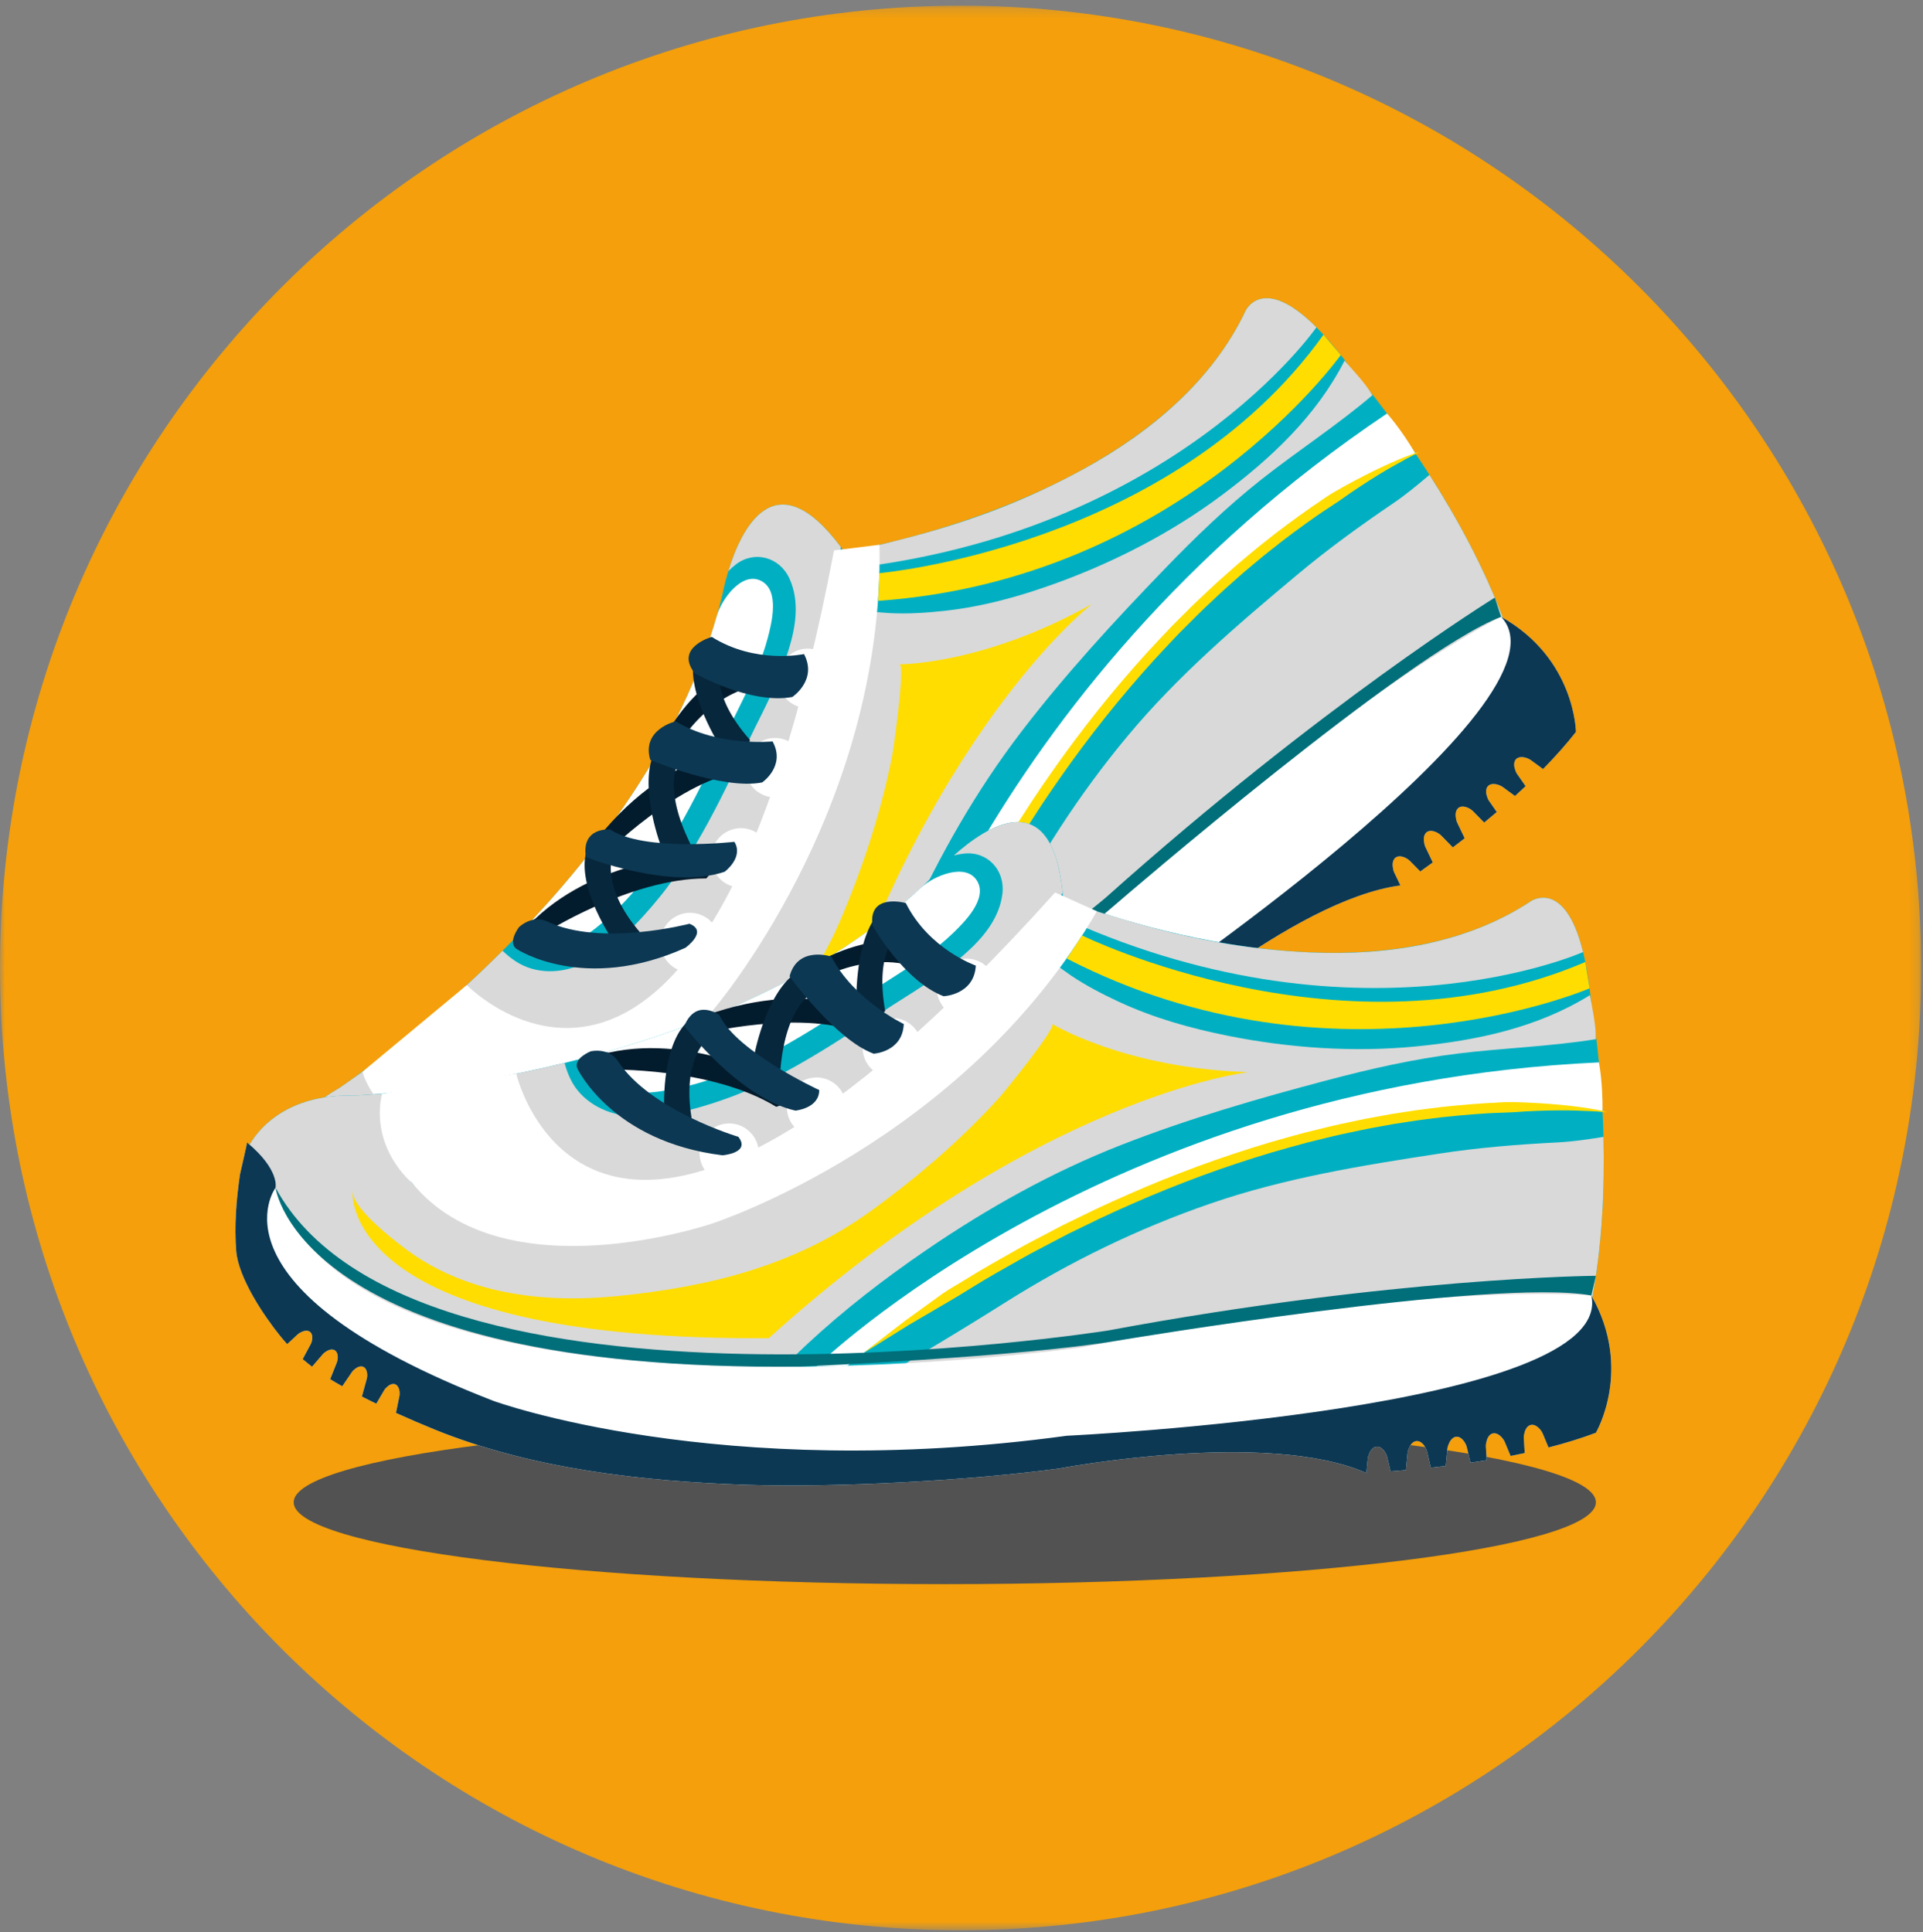 <svg xmlns="http://www.w3.org/2000/svg" xmlns:xlink="http://www.w3.org/1999/xlink" width="205" height="206" viewBox="0 0 205 206">
    <rect x="0" y="0" width="205" height="206" fill="#808080" stroke="none"/>
    <defs>
        <path id="prefix__a" d="M0 0.198L204.802 0.198 204.802 205.399 0 205.399z"/>
    </defs>
    <g fill="none" fill-rule="evenodd">
        <g transform="translate(0 .402)">
            <mask id="prefix__b" fill="#fff">
                <use xlink:href="#prefix__a"/>
            </mask>
            <path fill="#F49F0B" d="M204.802 102.799c0 56.665-45.846 102.6-102.4 102.6C45.845 205.4 0 159.465 0 102.8 0 46.134 45.846.199 102.401.199s102.401 45.935 102.401 102.6" mask="url(#prefix__b)"/>
        </g>
        <path fill="#525252" d="M170.13 160.172c0 4.818-31.077 8.724-69.412 8.724-38.334 0-69.41-3.906-69.41-8.724s31.076-8.724 69.41-8.724c38.335 0 69.412 3.906 69.412 8.724"/>
        <path fill="#00B0C2" d="M33.598 135.799c38.836.73 80.393-34.146 80.393-34.146 20.329-21.408 46.43-35.23 46.43-35.23-5.474-14.825-16.436-27.194-16.436-27.194-8.667-11.718-11.207-6.079-11.207-6.079-9.703 20.523-42.766 25.685-42.766 25.685-9.708-13.563-12.997 4.558-12.997 4.558-7.207 30.28-40.858 52.619-40.858 52.619-7.779 4.427-6.76 10.834-6.76 10.834s2.124 6.993 4.201 8.953"/>
        <path fill="#FFF" d="M63.62 98.863c5.272-4.197 8.676-10.14 11.613-16.099 1.337-2.713 2.622-5.452 3.962-8.164 1.044-2.115 2.047-4.288 2.65-6.577.421-1.6 1.28-5.006-.654-6.063-2.09-1.143-4.285 1.981-4.764 3.664-3.817 13.453-12.689 25.22-21.14 33.996.482.46 1.031.843 1.662 1.105 2.422 1.008 4.805-.373 6.672-1.862"/>
        <path fill="#D9D9D9" d="M49.379 109.807c1.433.75 2.857 1.516 4.406 2.006 3.407 1.077 6.822 1.118 10.029-.609 6.722-3.62 11.374-10.323 14.876-16.93 1.932-3.648 4.245-7.428 5.485-11.381 1.114-3.553 1.296-7.306 2.34-10.876 1.046-3.574 2.571-7.066 2.863-10.819.072-.928.172-1.903.246-2.892-7.095-9.463-10.66-1.763-11.984 2.597.253-.258.52-.503.81-.727 1.983-1.523 4.67-.789 5.718 1.522 1.094 2.411.668 5.135-.1 7.588-.77 2.466-1.836 4.821-2.997 7.126-1.665 3.304-3.162 6.693-4.883 9.97-1.714 3.268-3.6 6.48-5.939 9.346-2.192 2.684-4.876 5.505-8.052 7.005-2.251 1.062-5.029 1.185-7.18-.211-.53-.343-1.008-.731-1.444-1.155-2.56 2.557-5.044 4.825-7.298 6.768.996.619 2.062 1.127 3.104 1.672"/>
        <path fill="#031C2D" d="M57.867 99.592s9.272-5.96 17.425-5.934c0 0 1.48-1.368-.512-2.588 0 0-10.778.272-17.72 6.885 0 0-3.175 1.692.807 1.637M64.857 90.752s9.207-9.134 16.278-8.605c0 0 1.247-1.585-.911-2.476 0 0-8.563-.163-16.42 9.591 0 0-2.87 2.169 1.053 1.49M71.98 79.923s3.738-6.984 10.498-6.983c0 0 1.248-1.584-.91-2.476 0 0-5.95-.21-10.642 7.97 0 0-2.87 2.17 1.054 1.49"/>
        <path fill="#D9D9D9" d="M143.34 38.448c-3.008 5.902-7.845 10.43-13.143 14.384-5.286 3.945-11.402 7.093-17.592 9.342-3.853 1.401-7.778 2.495-11.859 2.947-1.934.215-3.885.345-5.831.252-.554-.026-5.331-.358-5.36-1.007.05 1.139.058 2.279.013 3.412-.338 8.379-2.387 16.955-5.932 24.546-2.768 5.924-6.024 11.642-10.263 16.644-4.189 4.944-9.457 9.539-15.79 11.388-5.476 1.599-13.208 1.608-17.193-3.194-.748-.901-1.332-1.868-1.774-2.876-1.552 1.112-2.459 1.726-2.459 1.726-7.78 4.427-6.76 10.833-6.76 10.833s2.124 6.994 4.2 8.953c20.158.38 41.049-8.835 56.481-17.785.329-1.502.713-2.992 1.133-4.471 1.473-5.175 3.438-10.236 5.664-15.13 3.275-7.2 7.161-14.063 11.968-20.35 4.693-6.138 9.934-11.829 15.295-17.383 3.25-3.37 6.648-6.65 10.324-9.554 3.892-3.071 8.067-5.771 11.846-8.99-.786-1.32-1.977-2.547-2.968-3.687"/>
        <path fill="#D9D9D9" d="M89.882 60.68c-.585.061-.633-1.068-.935-1.922 2.506.001 4.729-.635 7.138-1.247 7.075-1.797 13.274-4.124 19.454-7.514 7.087-3.89 13.718-9.4 17.239-16.847 0 0 1.805-4.004 7.558 1.75 0 0-15.28 22.06-50.454 25.78M148.512 53.666c-3.514 2.384-6.937 4.86-10.197 7.59-6.41 5.363-12.754 10.78-18.118 17.23-5.206 6.257-9.6 13.076-13.241 20.355-1.486 2.97-2.992 5.892-4.553 8.819-.668 1.252-1.318 2.523-1.86 3.837 8.326-5.546 13.448-9.844 13.448-9.844 20.329-21.408 46.43-35.23 46.43-35.23-2.16-5.851-5.176-11.318-8.034-15.794-1.254 1.065-2.517 2.115-3.875 3.037"/>
        <path fill="#FFF" d="M160.024 65.765s-15.05 7.144-43.676 32.973c0 0-60.085 49.052-82.248 30.002 0 0-.572-1.877-5.1-2.553.062.009 1.05 3.136 1.127 3.315 1.054 2.488 2.288 4.982 3.87 7.178 1.683 2.337 6.09 4.383 8.727 5.332.35.126.702.24 1.055.344l.427-1.486c.048-.169.165-.35.266-.491.201-.28.541-.521.892-.352.342.166.548.68.568 1.042l.09 1.8c.422.07.846.125 1.27.171l.294-1.753c.029-.172.123-.367.208-.518.169-.3.478-.58.846-.45.36.124.622.611.684.969l.311 1.889c.496.005.992-.002 1.488-.024l.1-1.846c.01-.174.084-.379.15-.537.136-.32.412-.63.791-.543.371.085.687.54.787.889l.534 1.891c.566-.043 1.135-.09 1.703-.145l-.024-1.676c-.003-.175.055-.383.113-.547.112-.326.366-.656.75-.595.376.058.722.49.847.831 0 .003.371 1.037.622 1.737 1.5-.18 2.995-.39 4.459-.627 11.046-1.788 21.733-6.75 31.415-12.18 8.33-4.674 20.191-12.784 27.617-18.783 0 0 16.768-15.108 28.302-16.62l-.669-1.397c-.09-.188-.131-.445-.152-.652-.041-.41.07-.898.519-1.026.438-.125 1.03.171 1.336.48.002 0 .549.558 1.085 1.104.446-.319.887-.64 1.329-.963l-.793-1.657c-.09-.189-.132-.445-.152-.65-.042-.412.07-.899.518-1.027.439-.125 1.031.17 1.338.48l1.23 1.252c.423-.323.844-.648 1.26-.973l-.802-1.677c-.09-.188-.132-.446-.153-.652-.042-.41.071-.897.52-1.025.437-.126 1.03.17 1.336.479l1.18 1.201c.454-.373.9-.749 1.342-1.125l-.83-1.192c-.12-.17-.202-.417-.256-.617-.107-.4-.074-.898.346-1.098.413-.194 1.045.002 1.397.256l1.288.944c.384-.349.757-.697 1.128-1.048l-.912-1.307c-.119-.171-.2-.418-.255-.618-.107-.4-.075-.898.347-1.097.412-.194 1.044.001 1.396.256.001.002.658.482 1.286.942 1.29-1.317 2.47-2.64 3.504-3.958 0 0-.07-7.852-7.976-12.272"/>
        <path fill="#0C3853" d="M160.024 65.765C167.93 70.185 168 78.037 168 78.037c-1.034 1.318-2.214 2.641-3.504 3.958-.628-.46-1.285-.94-1.286-.942-.352-.255-.984-.45-1.396-.256-.422.199-.454.697-.347 1.097.054.2.136.447.255.618l.912 1.307c-.37.351-.744.7-1.128 1.048l-1.288-.944c-.352-.254-.984-.45-1.397-.256-.42.2-.453.698-.346 1.098.054.2.136.447.256.617l.83 1.192c-.441.376-.888.752-1.342 1.125l-1.18-1.201c-.305-.309-.899-.605-1.336-.479-.449.128-.562.615-.52 1.025.021.206.063.464.153.652l.802 1.677c-.416.325-.837.65-1.26.973l-1.23-1.253c-.307-.31-.9-.604-1.338-.479-.448.128-.56.615-.518 1.026.02.206.062.462.152.651l.793 1.657c-.442.323-.883.644-1.33.963l-1.084-1.104c-.305-.309-.898-.605-1.336-.48-.449.128-.56.616-.519 1.026.02.207.062.464.152.652l.669 1.397c-11.534 1.512-28.302 16.62-28.302 16.62-7.426 5.999-19.288 14.11-27.617 18.782-9.682 5.432-20.369 10.393-31.415 12.181-1.464.237-2.959.446-4.46.627-.25-.7-.621-1.734-.621-1.737-.125-.341-.47-.773-.846-.831-.385-.061-.64.269-.751.595-.058.164-.116.372-.113.547l.024 1.676c-.568.055-1.137.102-1.703.145l-.534-1.891c-.1-.35-.416-.804-.787-.889-.38-.086-.655.224-.79.543-.067.158-.14.363-.15.537l-.1 1.846c-.497.022-.993.029-1.489.024l-.311-1.889c-.062-.358-.325-.845-.684-.97-.368-.129-.677.15-.846.451-.085.15-.18.346-.208.518l-.293 1.753c-.425-.046-.85-.101-1.27-.172l-.09-1.799c-.021-.362-.227-.876-.569-1.042-.35-.169-.69.072-.892.352-.101.14-.218.322-.265.49l-.428 1.487c-.353-.104-.705-.218-1.055-.344-2.637-.949-7.044-2.995-8.727-5.332-1.582-2.196-2.816-4.69-3.87-7.178-.076-.18-1.065-3.306-1.128-3.315 4.529.676 5.1 2.553 5.1 2.553s-1.269 13.22 31.638 7.38c0 0 25.017-4.915 54.194-28.545 0 0 48.672-32.754 40.093-41.81"/>
        <path fill="#FFF" d="M93.275 115.103s10.691-41.544 54.59-71.015c0 0 1.41 1.528 3.018 4.25 0 0-36.933 16.053-54.815 64.98l-2.793 1.785zM38.616 114.286c1.978 5.693 7.669 6.455 7.669 6.455 14.515 5.176 29.607-12.9 29.607-12.9s18.39-21.272 17.867-49.759l-4.85.598c-13.721 72.446-39.145 46.346-39.145 46.346"/>
        <path fill="#FFF" d="M88.816 70.684c.904 1.497.426 3.445-1.067 4.352-1.494.906-3.44.428-4.344-1.069-.904-1.496-.426-3.446 1.068-4.351 1.494-.907 3.438-.428 4.343 1.068"/>
        <path fill="#07273C" d="M65.351 100.293s-3.69-5.342-2.925-9.164c0 0 1.054-1.333 2.806.363 0 0-1.041 3.19 2.96 7.866 0 0-.42 2.11-2.84.935"/>
        <path fill="#FFF" d="M76.266 98.847c.904 1.496.426 3.445-1.067 4.351-1.493.907-3.438.427-4.342-1.07-.905-1.495-.427-3.444 1.065-4.35 1.494-.906 3.44-.428 4.344 1.069"/>
        <path fill="#0C3853" d="M55.092 101.194s7.163 4.722 17.97-.14c0 0 2.488-1.774.433-2.565 0 0-9.437 2.478-15.146-.236 0 0-1.385-.804-3.006.576 0 0-1.303 1.685-.25 2.365"/>
        <path fill="#07273C" d="M70.493 90.296s-2.213-5.772-.978-9.47c0 0 1.235-1.359 2.762.542 0 0-1.628 2.608 1.316 8.594 0 0-.845 1.803-3.1.334M77.042 80.02s-3.393-5.126-3.164-9.018c0 0 .75-1.828 2.992-.073 0 0-1.325 2.95 3.078 7.958 0 0-.347 1.96-2.906 1.133"/>
        <path fill="#0C3853" d="M84.46 74.312s2.718-1.801 1.25-4.577c0 0-5.159 1.117-9.832-1.83 0 0-4.018 1.125-1.8 3.89 0 0 5.884 3.335 10.381 2.517"/>
        <path fill="#FFF" d="M81.691 89.821c.905 1.497.428 3.445-1.066 4.352-1.494.906-3.438.427-4.343-1.07-.904-1.496-.427-3.444 1.067-4.35 1.494-.906 3.438-.428 4.342 1.068"/>
        <path fill="#0C3853" d="M77.255 92.941s2.05-1.515 1.035-3.188c0 0-9.656 1.096-13.236-1.315 0 0-3.097-.306-2.596 2.943 0 0 9.002 3.54 14.797 1.56"/>
        <path fill="#FFF" d="M85.327 80.21c.904 1.495.427 3.442-1.066 4.35-1.494.905-3.438.427-4.342-1.07-.905-1.497-.427-3.444 1.066-4.35 1.494-.906 3.437-.428 4.342 1.07"/>
        <path fill="#0C3853" d="M81.252 83.421s2.549-1.748 1.109-4.37c0 0-5.84.601-10.325-2.145 0 0-3.68.847-2.714 4.117 0 0 7.675 3.234 11.93 2.398"/>
        <path fill="#FD0" d="M95.887 70.826c.012 0 8.975.063 20.52-6.433 0 0-17.959 13.894-29.04 50.777-36.874 22.725-45.24 11.273-46.119 9.527.828 1.648 6.302 2.23 7.685 2.389 8.182.941 15.865-2.543 22.286-7.364 7.867-5.908 14.53-12.581 18.425-21.752 2.376-5.599 4.333-11.556 5.486-17.53.137-.711 1.393-9.609.757-9.614M141.09 35.684l1.84 2.166s-17.03 23.946-49.3 26.209l.112-2.95s31.133-2.754 47.347-25.425"/>
        <path fill="#006F7A" d="M34.1 128.74s12.29 15.528 57.723-12.731c0 0 19.587-13.08 27.378-19.823 0 0 30.973-26.69 40.823-30.421l-.672-2.049s-18.37 11.326-41.475 31.985c0 0-57.269 48.472-83.777 33.04"/>
        <path fill="#FD0" d="M150.883 48.338l.227-.092.128-.052c.008.006.034-.04.065.018.003.013.017.001.03 0 .019-.005-.04.02-.059.03-.108.051-.233.11-.375.179-.564.272-1.372.711-2.389 1.282-1.017.572-2.225 1.313-3.579 2.206-.678.445-1.39.933-2.128 1.463-.748.516-1.562 1.017-2.381 1.585-1.631 1.144-3.38 2.415-5.158 3.854-.902.702-1.784 1.48-2.71 2.243-.892.803-1.83 1.596-2.735 2.454-.91.856-1.842 1.714-2.742 2.633l-1.372 1.37-1.345 1.421c-1.805 1.902-3.552 3.915-5.252 5.967-1.692 2.058-3.319 4.17-4.86 6.295-1.53 2.13-3.002 4.254-4.338 6.368-.34.525-.675 1.045-1.01 1.56-.316.526-.631 1.047-.942 1.562-.613 1.035-1.245 2.03-1.803 3.031-1.12 2-2.198 3.882-3.096 5.67-.9 1.788-1.792 3.392-2.566 4.826l-1.089 2.007-.875 1.73-1.678 3.282 1.308-3.448.709-1.814.892-2.11 1.018-2.405c.37-.841.872-1.669 1.32-2.57.906-1.802 1.99-3.696 3.118-5.71.562-1.009 1.198-2.01 1.816-3.055l.95-1.571L109 86.973c1.346-2.129 2.83-4.27 4.372-6.417 1.554-2.142 3.195-4.273 4.901-6.349 1.714-2.07 3.477-4.1 5.3-6.02l1.358-1.436 1.384-1.383c.908-.926 1.851-1.794 2.77-2.658.914-.867 1.862-1.668 2.764-2.479.936-.772 1.827-1.558 2.739-2.268 1.798-1.455 3.567-2.741 5.22-3.901.845-.55 1.61-1.147 2.414-1.601.798-.461 1.563-.883 2.29-1.264 1.451-.766 2.736-1.391 3.813-1.865 1.073-.481 1.938-.807 2.531-1.017l.393-.133c.017-.005.077-.026.057-.017-.015.009-.025.006-.048.029.007.065.009.029-.008.043l-.129.036-.237.065"/>
        <path fill="#00B0C2" d="M25.296 132.411c32.842 20.78 86.42 12.518 86.42 12.518 28.457-7.761 57.93-6.038 57.93-6.038 2.98-15.522 0-31.79 0-31.79-1.356-14.522-6.445-11.017-6.445-11.017-18.908 12.518-49.859-.226-49.859-.226-1.293-16.64-13.475-2.847-13.475-2.847-21.818 22.16-62.152 23.802-62.152 23.802-8.943-.25-11.383 5.76-11.383 5.76s-1.8 7.083-1.036 9.838"/>
        <path fill="#FFF" d="M70.073 116.399c6.678-.854 12.662-4.17 18.255-7.743 2.547-1.628 5.062-3.304 7.61-4.928 1.987-1.267 3.968-2.606 5.668-4.25 1.187-1.15 3.683-3.617 2.575-5.526-1.198-2.063-4.69-.528-5.97.663-10.22 9.525-23.893 14.987-35.657 18.107.174.642.445 1.255.85 1.807 1.55 2.12 4.302 2.174 6.669 1.87"/>
        <path fill="#D9D9D9" d="M52.233 118.369c.838 1.385 1.66 2.78 2.732 4.002 2.357 2.69 5.256 4.497 8.893 4.685 7.62.393 15.066-2.927 21.478-6.762 3.538-2.116 7.47-4.15 10.575-6.888 2.79-2.46 4.886-5.577 7.624-8.088 2.743-2.514 5.853-4.71 8.042-7.768.542-.757 1.132-1.54 1.706-2.347-1.176-11.776-8.207-7.04-11.593-3.998.35-.09.705-.16 1.07-.2 2.483-.275 4.4 1.748 4.103 4.269-.31 2.63-2.084 4.739-4.009 6.44-1.934 1.708-4.062 3.169-6.248 4.538-3.132 1.962-6.165 4.084-9.331 5.995-3.156 1.905-6.43 3.674-9.911 4.91-3.264 1.16-7.018 2.178-10.51 1.813-2.474-.26-4.914-1.596-6.033-3.907-.275-.568-.484-1.148-.637-1.737-3.513.859-6.81 1.51-9.742 2.002.532 1.046 1.181 2.033 1.79 3.041"/>
        <path fill="#031C2D" d="M64.774 114.036s11.013-.286 17.973 3.968c0 0 1.973-.401.9-2.479 0 0-9.36-5.361-18.717-3.306 0 0-3.59-.202-.156 1.817M75.324 110.103s12.597-3.035 18.372 1.088c0 0 1.887-.708.5-2.59 0 0-7.24-4.585-19.003-.32 0 0-3.577.366.131 1.822M87.015 104.537s6.808-4.034 12.59-.525c0 0 1.887-.707.501-2.59 0 0-4.98-3.268-13.223 1.295 0 0-3.577.366.132 1.82"/>
        <path fill="#D9D9D9" d="M169.498 106.098c-5.625 3.487-12.103 4.85-18.68 5.482-6.56.63-13.42.15-19.877-1.14-4.02-.801-7.943-1.903-11.668-3.634-1.764-.82-3.502-1.721-5.118-2.81-.46-.312-4.375-3.074-4.063-3.644-.547 1-1.129 1.98-1.754 2.925-4.62 6.991-10.807 13.264-17.765 17.917-5.43 3.63-11.17 6.831-17.383 8.91-6.138 2.056-13.021 3.252-19.393 1.547-5.512-1.476-12.13-5.48-13.056-11.657-.174-1.159-.174-2.288-.03-3.38-1.903.146-2.996.2-2.996.2-8.943-.25-11.383 5.758-11.383 5.758s-1.8 7.085-1.035 9.838c17.046 10.786 39.678 13.748 57.506 14.102 1.058-1.114 2.157-2.19 3.28-3.237 3.936-3.663 8.234-6.97 12.668-10.002 6.523-4.458 13.396-8.313 20.758-11.196 7.188-2.814 14.613-4.961 22.07-6.93 4.523-1.195 9.125-2.238 13.77-2.813 4.917-.608 9.885-.75 14.78-1.542.01-1.538-.373-3.206-.631-4.694"/>
        <path fill="#D9D9D9" d="M112.277 97.369c-.532-.252.011-1.243.194-2.13 2.142 1.302 4.373 1.912 6.75 2.638 6.98 2.135 13.487 3.362 20.524 3.67 8.075.351 16.596-.92 23.457-5.463 0 0 3.614-2.488 5.56 5.42 0 0-24.474 10.939-56.485-4.135M166.053 121.799c-4.238.215-8.446.556-12.645 1.199-8.257 1.262-16.484 2.602-24.407 5.335-7.687 2.65-14.972 6.202-21.849 10.54-2.806 1.769-5.605 3.486-8.453 5.18-1.22.724-2.434 1.474-3.577 2.316 9.99-.422 16.594-1.44 16.594-1.44 28.457-7.761 57.93-6.037 57.93-6.037 1.176-6.126 1.423-12.368 1.292-17.68-1.623.26-3.247.503-4.885.587"/>
        <path fill="#FFF" d="M169.645 138.123s-16.567-1.7-54.406 5.536c0 0-76.755 10.772-85.865-17.026 0 0 .482-1.902-3.042-4.83.048.04-.722 3.227-.75 3.42-.384 2.676-.617 5.45-.4 8.149.232 2.872 2.943 6.91 4.708 9.09.234.29.476.57.725.842l1.133-1.05c.128-.118.322-.214.481-.282.318-.134.733-.164.945.163.208.319.118.865-.052 1.186-.002.001-.502.931-.853 1.585.323.28.658.547.997.807l1.157-1.347c.115-.133.296-.25.446-.336.3-.17.71-.248.957.054.243.293.216.846.084 1.184l-.71 1.777c.421.262.849.513 1.285.752l1.04-1.526c.099-.144.266-.281.406-.382.28-.203.677-.324.957-.054.273.265.308.818.214 1.168l-.522 1.896c.507.256 1.017.51 1.532.76l.846-1.447c.088-.15.245-.3.379-.41.265-.22.653-.37.95-.119.291.246.365.794.294 1.15l-.366 1.809c1.377.625 2.764 1.221 4.138 1.778 10.374 4.204 22.08 5.507 33.17 5.886 9.54.325 23.88-.455 33.333-1.732 0 0 22.154-4.22 32.801.473l.15-1.543c.021-.207.118-.449.208-.636.176-.372.524-.732.974-.608.44.12.793.681.895 1.103l.357 1.508c.546-.042 1.09-.087 1.635-.135l.178-1.828c.02-.208.118-.449.206-.636.177-.373.525-.73.974-.608.44.12.794.68.897 1.104l.404 1.71c.53-.057 1.057-.116 1.581-.179l.181-1.85c.02-.208.118-.449.207-.637.176-.372.524-.73.974-.608.44.12.793.681.895 1.104l.39 1.64c.58-.084 1.157-.173 1.728-.266l-.094-1.45c-.013-.208.044-.462.101-.661.115-.397.4-.807.863-.76.454.05.893.544 1.062.945l.615 1.475c.508-.099 1.007-.203 1.506-.31l-.104-1.592c-.013-.208.044-.462.1-.661.116-.397.401-.807.864-.758.454.048.893.543 1.062.944l.614 1.472c1.784-.456 3.477-.976 5.044-1.567 0 0 4-6.751-.479-14.636"/>
        <path fill="#0C3853" d="M169.645 138.123c4.479 7.885.479 14.636.479 14.636-1.567.591-3.26 1.11-5.044 1.567l-.614-1.472c-.169-.401-.608-.896-1.062-.944-.463-.05-.748.361-.863.758-.057.2-.114.453-.101.66l.104 1.593c-.499.107-.998.211-1.506.31l-.615-1.475c-.169-.4-.608-.896-1.062-.944-.463-.048-.748.362-.863.759-.057.199-.114.453-.101.66l.094 1.45c-.571.094-1.148.183-1.729.267l-.389-1.64c-.102-.423-.455-.984-.895-1.104-.45-.123-.798.236-.974.608-.09.188-.186.429-.207.637 0 0-.099 1.004-.18 1.85-.525.063-1.053.122-1.582.179l-.404-1.71c-.103-.424-.457-.984-.897-1.104-.45-.123-.797.235-.974.608-.088.187-.185.428-.206.636l-.178 1.828c-.545.048-1.089.093-1.635.135l-.357-1.508c-.102-.422-.455-.983-.895-1.103-.45-.124-.798.236-.974.608-.09.187-.187.429-.207.636l-.15 1.543c-10.648-4.694-32.802-.473-32.802-.473-9.453 1.277-23.792 2.057-33.333 1.732-11.09-.38-22.796-1.682-33.17-5.886-1.374-.557-2.761-1.153-4.138-1.778l.366-1.809c.07-.356-.003-.904-.294-1.15-.297-.25-.685-.101-.95.12-.134.11-.29.259-.379.41l-.846 1.446c-.515-.25-1.025-.504-1.532-.76.196-.71.52-1.893.522-1.896.094-.35.06-.903-.214-1.168-.28-.27-.677-.149-.957.054-.14.1-.307.238-.406.382l-1.04 1.526c-.436-.239-.864-.49-1.285-.752l.71-1.777c.132-.338.16-.891-.084-1.184-.248-.302-.656-.224-.957-.054-.15.085-.331.203-.446.336l-1.157 1.347c-.339-.26-.674-.528-.997-.807.351-.654.851-1.584.853-1.585.17-.32.26-.867.052-1.186-.212-.327-.627-.297-.945-.163-.159.068-.353.164-.48.283l-1.134 1.05c-.249-.273-.491-.554-.725-.843-1.765-2.18-4.476-6.218-4.708-9.09-.217-2.7.016-5.473.4-8.15.028-.192.798-3.38.75-3.42 3.524 2.93 3.042 4.831 3.042 4.831s-7.92 10.65 23.247 22.734c0 0 23.94 8.78 61.115 3.71 0 0 58.565-2.755 55.91-14.954"/>
        <path fill="#FFF" d="M87.043 145.681s30.623-29.986 83.408-32.411c0 0 .417 2.039.385 5.201 0 0-39.891-5.437-80.483 27.134l-3.31.076zM40.71 116.614c-1.25 5.897 3.223 9.501 3.223 9.501 9.74 11.961 31.995 4.332 31.995 4.332s26.728-8.65 41.008-33.29l-4.458-2.005C63.288 150 55.034 114.48 55.034 114.48"/>
        <path fill="#FFF" d="M106.192 105.373c0 1.75-1.416 3.168-3.162 3.168s-3.163-1.419-3.163-3.168c0-1.75 1.417-3.168 3.163-3.168 1.746 0 3.162 1.418 3.162 3.168"/>
        <path fill="#07273C" d="M70.813 118.52s-.395-6.484 2.236-9.356c0 0 1.592-.593 2.213 1.766 0 0-2.54 2.189-1.536 8.265 0 0-1.45 1.587-2.913-.674"/>
        <path fill="#FFF" d="M80.897 122.948c0 1.75-1.416 3.169-3.162 3.169s-3.161-1.42-3.161-3.17c0-1.748 1.415-3.167 3.16-3.167 1.747 0 3.163 1.419 3.163 3.168"/>
        <path fill="#0C3853" d="M61.573 113.966s3.684 7.758 15.443 9.207c0 0 3.045-.225 1.696-1.97 0 0-9.353-2.776-12.833-8.061 0 0-.77-1.408-2.87-1.068 0 0-1.986.765-1.436 1.892"/>
        <path fill="#07273C" d="M80.38 112.638s1.09-6.087 4.06-8.607c0 0 1.758-.522 2.082 1.896 0 0-2.741 1.386-3.318 8.035 0 0-1.655 1.103-2.823-1.324M91.295 107.247s-.252-6.146 1.956-9.356c0 0 1.586-1.174 2.597 1.49 0 0-2.66 1.836-1.482 8.405 0 0-1.31 1.498-3.07-.539"/>
        <path fill="#0C3853" d="M100.59 106.215s3.258-.13 3.436-3.266c0 0-4.99-1.722-7.464-6.669 0 0-4.018-1.123-3.551 2.393 0 0 3.31 5.906 7.58 7.542"/>
        <path fill="#FFF" d="M90.204 118.044c0 1.75-1.415 3.169-3.161 3.169-1.747 0-3.163-1.42-3.163-3.169s1.416-3.167 3.163-3.167c1.746 0 3.161 1.418 3.161 3.167"/>
        <path fill="#0C3853" d="M84.797 118.41s2.537-.232 2.534-2.19c0 0-8.826-4.074-10.643-7.994 0 0-2.49-1.869-3.743 1.17 0 0 5.87 7.7 11.852 9.014"/>
        <path fill="#FFF" d="M98.284 111.709c0 1.75-1.415 3.167-3.161 3.167-1.747 0-3.162-1.418-3.162-3.167 0-1.75 1.415-3.168 3.162-3.168 1.746 0 3.161 1.418 3.161 3.168"/>
        <path fill="#0C3853" d="M93.137 112.341s3.085-.172 3.209-3.163c0 0-5.306-2.516-7.723-7.192 0 0-3.586-1.187-4.45 2.112 0 0 4.893 6.75 8.964 8.243"/>
        <path fill="#FD0" d="M112.167 109.164c.01.006 7.645 4.713 20.879 5.147 0 0-22.544 2.564-51.091 28.361-43.291.301-44.527-13.837-44.376-15.786-.143 1.839 4.238 5.177 5.34 6.031 6.51 5.053 14.884 6.06 22.87 5.268 9.783-.97 18.933-3.22 27.005-9.043 4.927-3.555 9.681-7.636 13.755-12.147.485-.537 6.16-7.497 5.618-7.831M169 102.566l.456 2.807s-26.948 11.644-55.72-3.169l1.62-2.465s28.055 13.802 53.645 2.827"/>
        <path fill="#006F7A" d="M29.375 126.633s2.485 19.661 55.957 19.07c0 0 23.517-1.023 33.667-2.747 0 0 40.293-6.755 50.647-4.833l.484-2.1s-21.569.153-52.013 5.831c0 0-74.046 11.74-88.742-15.22"/>
        <path fill="#FD0" d="M170.836 118.472l.243.039.136.022c.003.009.048-.016.046.05-.005.011.014.01.025.015.019.006-.045-.004-.065-.006l-.414-.041c-.623-.06-1.541-.103-2.706-.142-1.165-.04-2.582-.033-4.202.028-.81.029-1.671.077-2.577.147-.906.053-1.862.059-2.856.12-1.987.132-4.14.311-6.404.62-1.135.132-2.291.34-3.478.512-1.179.224-2.39.416-3.609.68-1.22.26-2.462.51-3.706.828l-1.88.46-1.887.518c-2.527.69-5.063 1.504-7.577 2.378-2.512.882-4.995 1.845-7.411 2.862-2.411 1.028-4.768 2.082-7.004 3.195l-1.67.812-1.614.846c-1.06.567-2.114 1.09-3.109 1.657-1.992 1.13-3.886 2.18-5.58 3.244-1.694 1.062-3.286 1.97-4.69 2.795l-1.969 1.152-1.643 1.025-3.132 1.937 2.903-2.271 1.543-1.183 1.855-1.342 2.113-1.529c.75-.527 1.61-.974 2.46-1.514 1.704-1.07 3.611-2.128 5.618-3.266 1.001-.571 2.063-1.098 3.131-1.67l1.626-.85 1.683-.82c2.252-1.121 4.628-2.183 7.058-3.22 2.436-1.025 4.94-1.995 7.474-2.886 2.537-.881 5.095-1.703 7.645-2.399l1.905-.523 1.899-.464c1.255-.322 2.511-.575 3.743-.837 1.23-.266 2.455-.46 3.646-.686 1.2-.175 2.369-.384 3.516-.518 2.29-.312 4.469-.493 6.481-.628 1.008-.032 1.972-.145 2.893-.116.921.02 1.794.055 2.612.106 1.638.1 3.06.23 4.226.385 1.167.145 2.075.315 2.691.444l.405.09c.017.005.079.018.057.015-.017 0-.024-.008-.055 0-.028.06-.008.028-.03.033l-.128-.037-.237-.067"/>
    </g>
</svg>
